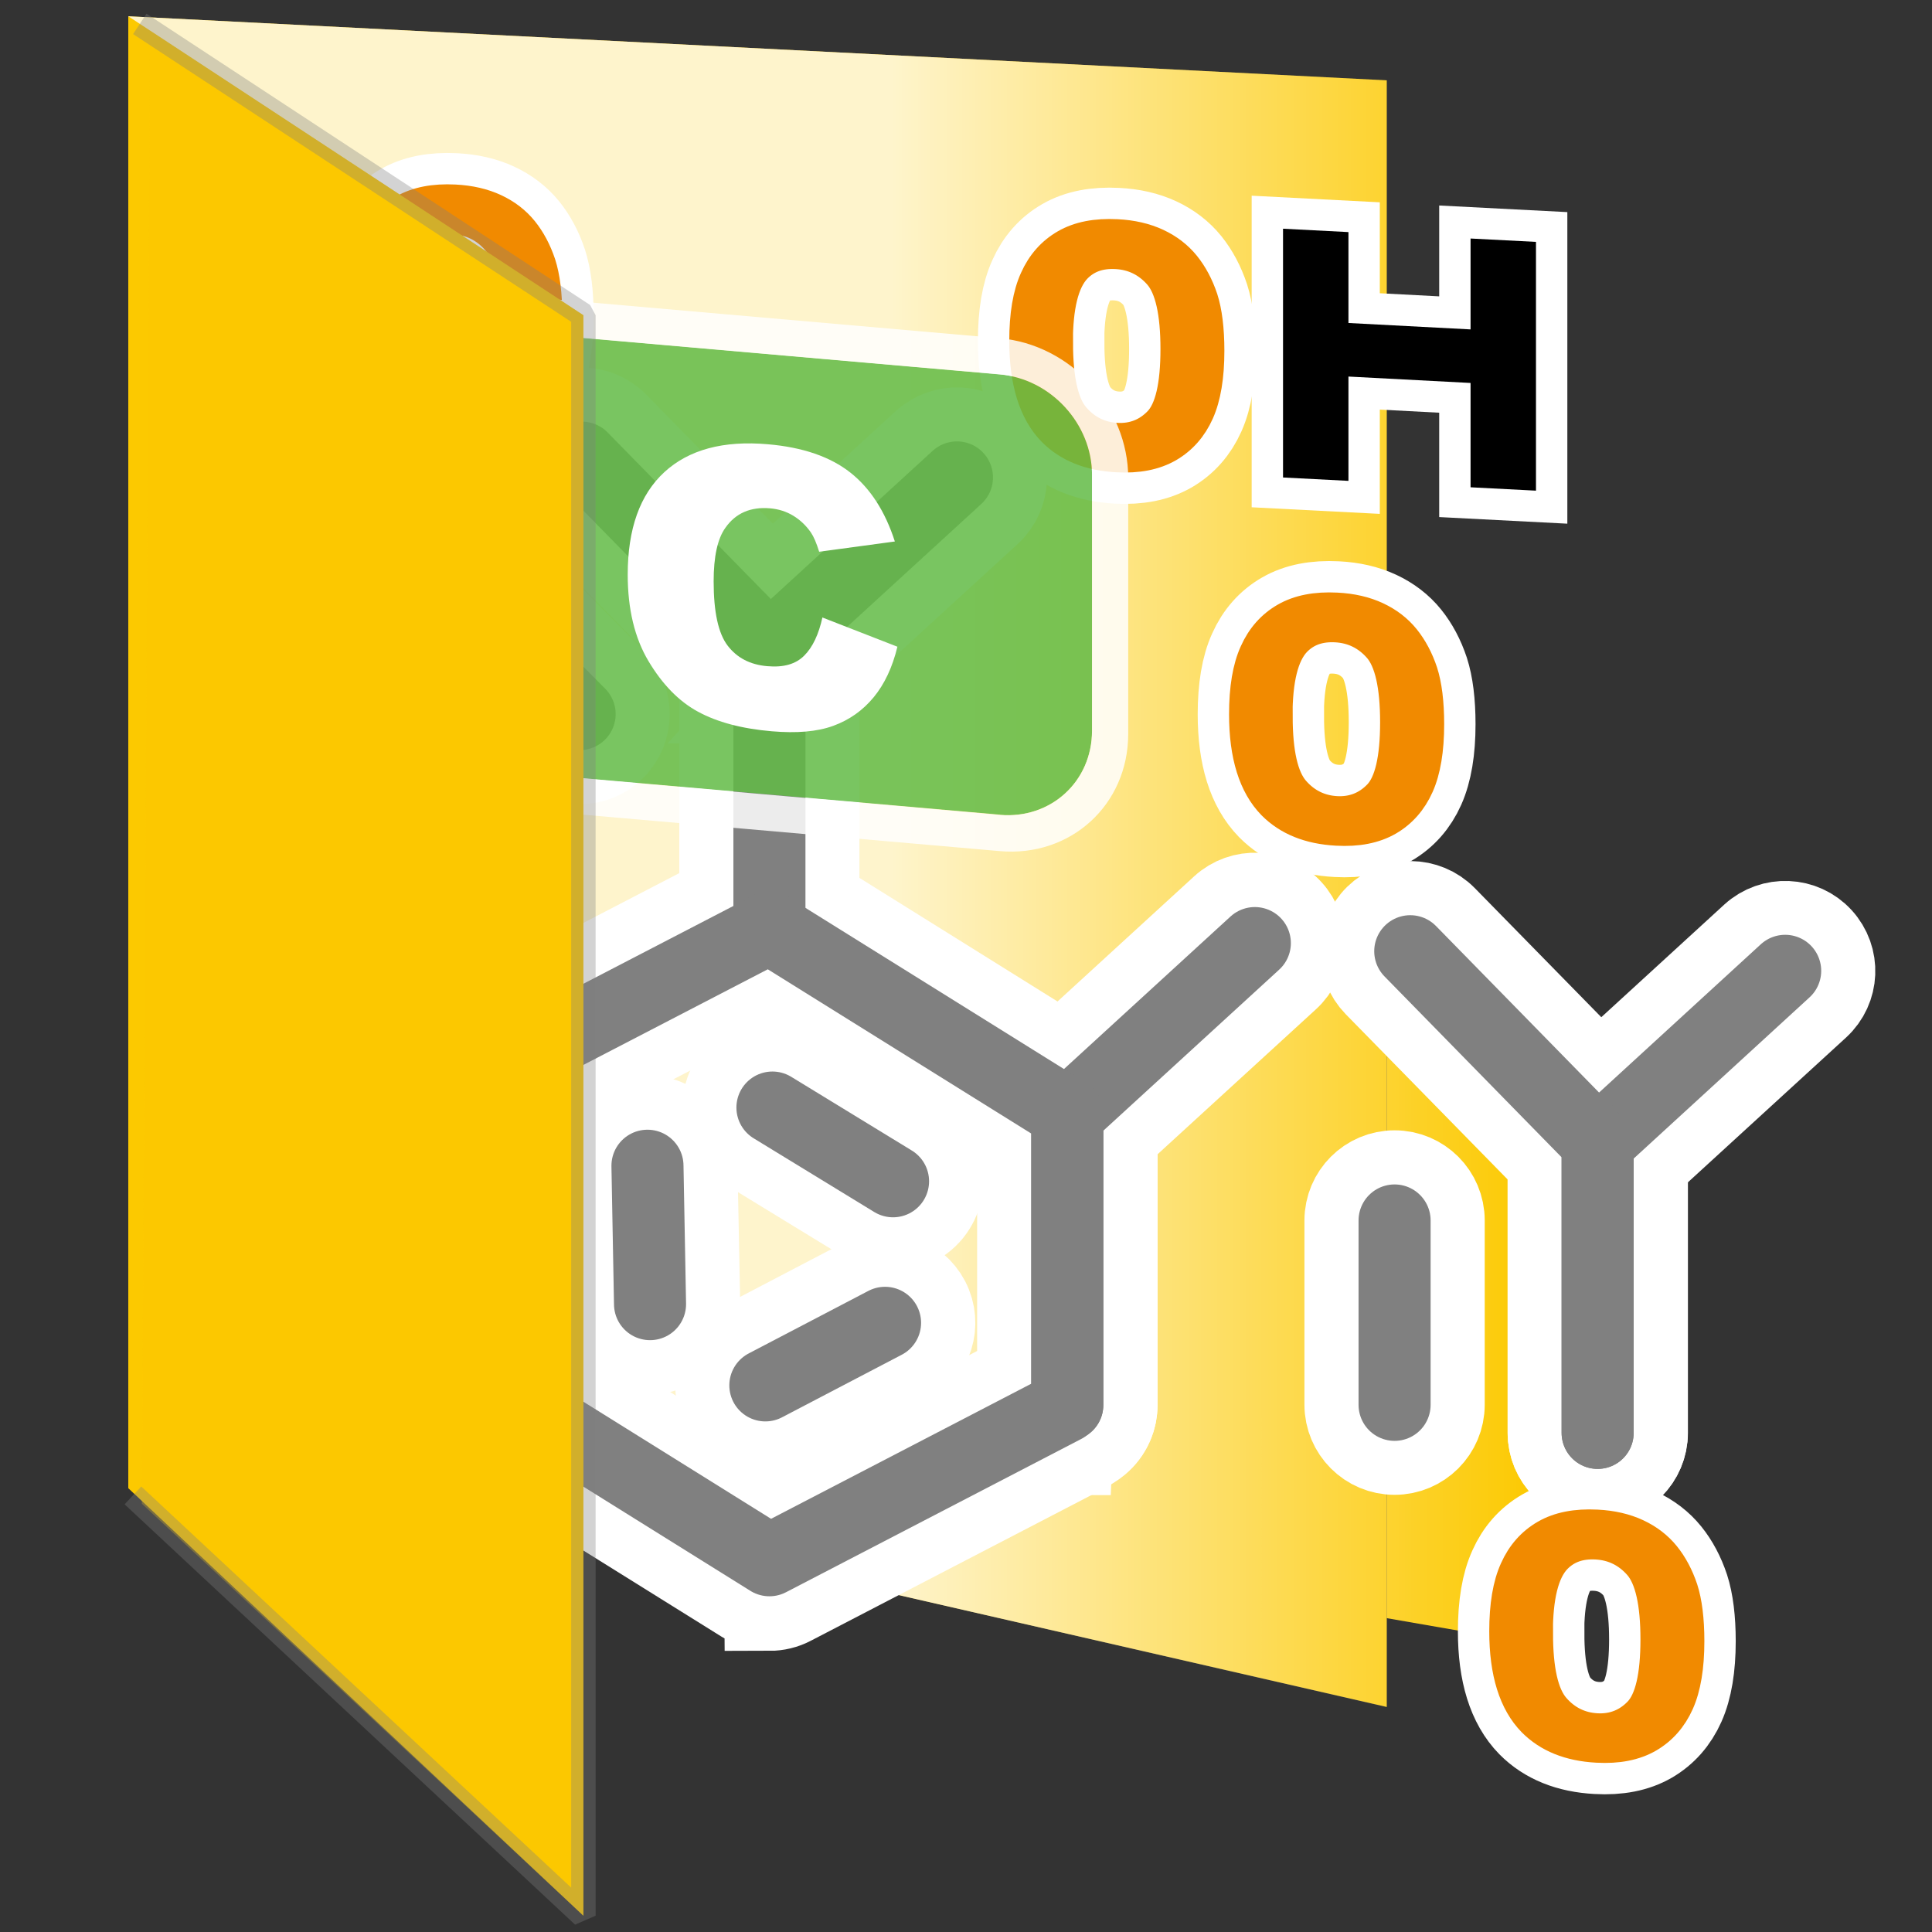 <?xml version="1.0" encoding="UTF-8"?><svg id="Layer_1" xmlns="http://www.w3.org/2000/svg" xmlns:xlink="http://www.w3.org/1999/xlink" viewBox="0 0 128.16 128.16"><rect x="0" y="0" width="128.16" height="128.16" fill="#333333" stroke="none"/><defs><style>.cls-1{stroke-width:5.98px;}.cls-1,.cls-2,.cls-3,.cls-4{stroke-miterlimit:10;}.cls-1,.cls-3{stroke:#fff;}.cls-1,.cls-5{fill:none;}.cls-2{stroke:#000;stroke-width:1.82px;}.cls-6,.cls-7,.cls-3{fill:#fff;}.cls-6,.cls-8{opacity:.85;}.cls-9{fill:url(#linear-gradient);opacity:.8;}.cls-3{stroke-width:5.98px;}.cls-4{fill:#f18a00;stroke:#f18a00;stroke-width:1.82px;}.cls-8{fill:#62bb46;}.cls-10,.cls-11{fill:#fcc900;}.cls-11{opacity:.34;stroke-linecap:square;stroke-linejoin:bevel;stroke-width:1.62px;}.cls-11,.cls-5{stroke:gray;}.cls-5{stroke-linecap:round;stroke-linejoin:round;stroke-width:4.78px;}</style><linearGradient id="linear-gradient" x1="8.51" y1="57.16" x2="102.17" y2="57.16" gradientUnits="userSpaceOnUse"><stop offset=".54" stop-color="#fff"/><stop offset="1" stop-color="#fff" stop-opacity="0"/></linearGradient></defs><polygon class="cls-10" points="8.51 1.08 91.99 5.33 91.99 113.23 8.51 94.09 8.51 1.08"/><polygon class="cls-10" points="91.99 69.22 102.17 70.99 102.17 109.11 91.99 107.34 91.99 69.22"/><path class="cls-9" d="M8.51,1.08l83.48,4.25v107.91L8.51,94.09V1.08ZM91.99,107.34l10.18,1.77v-38.11l-10.18-1.77v38.11Z"/><path class="cls-1" d="M67.86,22.62c0-1.74.23-3.12.7-4.15.46-1.03,1.15-1.81,2.07-2.34.92-.53,2.07-.75,3.46-.68,1.02.05,1.92.26,2.69.62.77.36,1.41.85,1.91,1.47s.9,1.37,1.19,2.24c.28.87.43,2.04.43,3.49,0,1.72-.23,3.1-.69,4.13-.46,1.03-1.15,1.81-2.06,2.34-.92.53-2.07.76-3.47.68-1.84-.1-3.28-.68-4.34-1.75-1.26-1.29-1.89-3.31-1.89-6.06ZM70.27,22.75c0,2.41.37,4.03,1.1,4.87.73.84,1.64,1.28,2.71,1.34s1.98-.3,2.71-1.06c.73-.76,1.1-2.35,1.1-4.75s-.37-4.04-1.1-4.87c-.73-.83-1.65-1.28-2.74-1.34s-1.93.25-2.58.92c-.81.85-1.21,2.48-1.21,4.89Z"/><path class="cls-1" d="M86.02,30.81v-14.68l2.52.13v6.03l9.92.52v-6.03l2.52.13v14.68l-2.52-.13v-6.92l-9.92-.52v6.92l-2.52-.13Z"/><path class="cls-1" d="M23.94,20.32c0-1.74.23-3.12.7-4.15.46-1.03,1.15-1.81,2.07-2.34.92-.53,2.07-.75,3.46-.68,1.02.05,1.92.26,2.69.62.77.36,1.41.85,1.91,1.47s.9,1.37,1.19,2.24c.28.87.43,2.04.43,3.49,0,1.72-.23,3.1-.69,4.13-.46,1.03-1.15,1.81-2.06,2.34-.92.53-2.07.76-3.47.68-1.84-.1-3.28-.68-4.34-1.75-1.26-1.29-1.89-3.31-1.89-6.06ZM26.34,20.45c0,2.41.37,4.03,1.1,4.87.73.84,1.64,1.28,2.71,1.34s1.98-.3,2.71-1.06c.73-.76,1.1-2.35,1.1-4.75s-.37-4.04-1.1-4.87-1.65-1.28-2.74-1.34c-1.08-.06-1.93.25-2.58.92-.81.85-1.21,2.48-1.21,4.89Z"/><path class="cls-1" d="M82.44,47.39c0-1.74.23-3.12.7-4.15.46-1.03,1.15-1.81,2.07-2.34.92-.53,2.07-.75,3.46-.68,1.02.05,1.92.26,2.69.62.77.36,1.41.85,1.91,1.47.5.62.9,1.37,1.19,2.24.28.87.43,2.04.43,3.49,0,1.72-.23,3.1-.69,4.13-.46,1.03-1.15,1.81-2.06,2.34-.92.53-2.07.76-3.47.68-1.84-.1-3.28-.68-4.34-1.75-1.26-1.29-1.89-3.31-1.89-6.06ZM84.84,47.51c0,2.41.37,4.03,1.1,4.87.73.84,1.64,1.28,2.71,1.34s1.98-.3,2.71-1.06c.73-.76,1.1-2.35,1.1-4.75s-.37-4.04-1.1-4.87c-.73-.83-1.65-1.28-2.74-1.34s-1.93.25-2.58.92c-.81.85-1.21,2.48-1.21,4.89Z"/><path class="cls-1" d="M99.7,108.22c0-1.74.23-3.12.7-4.15.46-1.03,1.15-1.81,2.07-2.34.92-.53,2.07-.75,3.46-.68,1.02.05,1.92.26,2.69.62.77.36,1.41.85,1.91,1.47.5.62.9,1.37,1.19,2.24.28.87.43,2.04.43,3.49,0,1.72-.23,3.1-.69,4.13-.46,1.03-1.15,1.81-2.06,2.34-.92.53-2.07.76-3.47.68-1.84-.1-3.28-.68-4.34-1.75-1.26-1.29-1.89-3.31-1.89-6.06ZM102.11,108.35c0,2.41.37,4.03,1.1,4.87.73.84,1.64,1.28,2.71,1.34s1.98-.3,2.71-1.06c.73-.76,1.1-2.35,1.1-4.75s-.37-4.04-1.1-4.87c-.73-.83-1.65-1.28-2.74-1.34s-1.93.25-2.58.92c-.81.85-1.21,2.48-1.21,4.89Z"/><path class="cls-3" d="M51.04,64.54c-1.65,0-2.99-1.34-2.99-2.99v-17.27l-11.59-11.82c-1.15-1.18-1.13-3.07.04-4.23,1.18-1.15,3.07-1.14,4.23.04l12.25,12.5c.26.27.47.59.62.93l.19.46c.16.37.23.76.23,1.16v18.22c0,1.65-1.34,2.99-2.99,2.99Z"/><path class="cls-3" d="M38.45,50.36c-.77,0-1.54-.3-2.13-.89l-7.29-7.36c-1.16-1.17-1.15-3.07.02-4.23,1.18-1.17,3.07-1.15,4.23.02l7.29,7.36c1.16,1.17,1.15,3.07-.02,4.23-.58.58-1.35.87-2.11.87Z"/><path class="cls-3" d="M51.04,46.31c-.4,0-.81-.08-1.21-.25-1.51-.67-2.2-2.43-1.53-3.94l.19-.44c.17-.38.41-.72.72-1l12.24-11.21c1.23-1.11,3.12-1.03,4.22.18,1.12,1.22,1.04,3.11-.18,4.23l-11.79,10.8c-.52,1.03-1.57,1.64-2.67,1.64Z"/><path class="cls-3" d="M70.81,96.19c-1.65,0-2.99-1.34-2.99-2.99v-18.99c0-.41.08-.81.25-1.19l.19-.44c.17-.39.41-.73.72-1.02l12.25-11.22c1.22-1.12,3.12-1.03,4.22.19,1.12,1.22,1.04,3.11-.18,4.22l-11.47,10.5v17.94c0,1.65-1.34,2.99-2.99,2.99Z"/><path class="cls-3" d="M105.99,98.04c-1.65,0-2.99-1.34-2.99-2.99v-18.99c0-.41.09-.83.25-1.2l.19-.44c.17-.38.41-.72.72-1l12.24-11.21c1.22-1.11,3.11-1.03,4.22.18,1.12,1.22,1.04,3.11-.18,4.23l-11.47,10.5v17.93c0,1.65-1.34,2.99-2.99,2.99Z"/><path class="cls-3" d="M105.99,98.04c-1.65,0-2.99-1.34-2.99-2.99v-18.03l-11.59-11.83c-1.15-1.18-1.13-3.07.05-4.23,1.18-1.15,3.07-1.13,4.23.04l12.25,12.5c.26.27.47.58.62.93l.19.46c.15.37.23.76.23,1.16v18.99c0,1.65-1.34,2.99-2.99,2.99Z"/><path class="cls-3" d="M92.51,96.17c-1.65,0-2.99-1.34-2.99-2.99v-12.22c0-1.65,1.34-2.99,2.99-2.99s2.99,1.34,2.99,2.99v12.22c0,1.65-1.34,2.99-2.99,2.99Z"/><path class="cls-3" d="M51.04,106.49c-.55,0-1.1-.15-1.58-.45l-19.57-12.2c-.12-.08-.24-.16-.35-.25-.67-.57-1.25-1.56-1.25-2.44v-19.28c0-.91.42-1.77,1.13-2.34.15-.12.5-.38.67-.47l19.57-10.16c.93-.49,2.06-.45,2.96.12l19.57,12.21c.14.09.27.18.39.29.65.57,1.21,1.56,1.21,2.42v19.28c0,.96-.46,1.86-1.24,2.43-.12.08-.44.3-.56.37l-19.57,10.16c-.43.23-.91.34-1.38.34ZM34.27,89.51l16.91,10.55,16.64-8.63v-15.89l-16.91-10.55-16.64,8.63v15.89Z"/><path class="cls-3" d="M59.23,81.35c-.53,0-1.07-.14-1.55-.44l-8-4.89c-1.41-.86-1.86-2.7-.99-4.11.86-1.41,2.69-1.86,4.11-.99l8,4.89c1.41.86,1.86,2.7.99,4.11-.56.92-1.55,1.43-2.55,1.43Z"/><path class="cls-3" d="M43.12,89.5c-1.63,0-2.96-1.3-2.99-2.93l-.18-9.17c-.03-1.65,1.28-3.01,2.93-3.05,1.65-.09,3.02,1.28,3.05,2.93l.18,9.17c.03,1.65-1.28,3.01-2.93,3.05h-.06Z"/><path class="cls-3" d="M50.77,94.89c-1.08,0-2.12-.58-2.65-1.61-.76-1.46-.2-3.27,1.27-4.03l7.94-4.15c1.48-.77,3.27-.2,4.04,1.27.76,1.46.2,3.27-1.27,4.03l-7.94,4.15c-.44.23-.92.34-1.38.34Z"/><path class="cls-4" d="M67.86,22.62c0-1.74.23-3.12.7-4.15.46-1.03,1.15-1.81,2.07-2.34.92-.53,2.07-.75,3.46-.68,1.02.05,1.92.26,2.69.62.77.36,1.41.85,1.91,1.47s.9,1.37,1.19,2.24c.28.87.43,2.04.43,3.49,0,1.72-.23,3.1-.69,4.13-.46,1.03-1.15,1.81-2.06,2.34-.92.53-2.07.76-3.47.68-1.84-.1-3.28-.68-4.34-1.75-1.26-1.29-1.89-3.31-1.89-6.06ZM70.27,22.75c0,2.41.37,4.03,1.1,4.87.73.84,1.64,1.28,2.71,1.34s1.98-.3,2.71-1.06c.73-.76,1.1-2.35,1.1-4.75s-.37-4.04-1.1-4.87c-.73-.83-1.65-1.28-2.74-1.34s-1.93.25-2.58.92c-.81.85-1.21,2.48-1.21,4.89Z"/><path class="cls-2" d="M86.02,30.81v-14.68l2.52.13v6.03l9.92.52v-6.03l2.52.13v14.68l-2.52-.13v-6.92l-9.92-.52v6.92l-2.52-.13Z"/><path class="cls-4" d="M23.94,20.32c0-1.74.23-3.12.7-4.15.46-1.03,1.15-1.81,2.07-2.34.92-.53,2.07-.75,3.46-.68,1.02.05,1.92.26,2.69.62.77.36,1.41.85,1.91,1.47s.9,1.37,1.19,2.24c.28.87.43,2.04.43,3.49,0,1.72-.23,3.1-.69,4.13-.46,1.03-1.15,1.81-2.06,2.34-.92.53-2.07.76-3.47.68-1.84-.1-3.28-.68-4.34-1.75-1.26-1.29-1.89-3.31-1.89-6.06ZM26.34,20.45c0,2.41.37,4.03,1.1,4.87.73.84,1.64,1.28,2.71,1.34s1.98-.3,2.71-1.06c.73-.76,1.1-2.35,1.1-4.75s-.37-4.04-1.1-4.87-1.65-1.28-2.74-1.34c-1.08-.06-1.93.25-2.58.92-.81.85-1.21,2.48-1.21,4.89Z"/><path class="cls-4" d="M82.44,47.39c0-1.74.23-3.12.7-4.15.46-1.03,1.15-1.81,2.07-2.34.92-.53,2.07-.75,3.46-.68,1.02.05,1.92.26,2.69.62.77.36,1.41.85,1.91,1.47.5.62.9,1.37,1.19,2.24.28.87.43,2.04.43,3.49,0,1.72-.23,3.1-.69,4.13-.46,1.03-1.15,1.81-2.06,2.34-.92.53-2.07.76-3.47.68-1.84-.1-3.28-.68-4.34-1.75-1.26-1.29-1.89-3.31-1.89-6.06ZM84.84,47.51c0,2.41.37,4.03,1.1,4.87.73.84,1.64,1.28,2.71,1.34s1.98-.3,2.71-1.06c.73-.76,1.1-2.35,1.1-4.75s-.37-4.04-1.1-4.87c-.73-.83-1.65-1.28-2.74-1.34s-1.93.25-2.58.92c-.81.85-1.21,2.48-1.21,4.89Z"/><path class="cls-4" d="M99.7,108.22c0-1.74.23-3.12.7-4.15.46-1.03,1.15-1.81,2.07-2.34.92-.53,2.07-.75,3.46-.68,1.02.05,1.92.26,2.69.62.77.36,1.41.85,1.91,1.47.5.62.9,1.37,1.19,2.24.28.87.43,2.04.43,3.49,0,1.72-.23,3.1-.69,4.13-.46,1.03-1.15,1.81-2.06,2.34-.92.53-2.07.76-3.47.68-1.84-.1-3.28-.68-4.34-1.75-1.26-1.29-1.89-3.31-1.89-6.06ZM102.11,108.35c0,2.41.37,4.03,1.1,4.87.73.84,1.64,1.28,2.71,1.34s1.98-.3,2.71-1.06c.73-.76,1.1-2.35,1.1-4.75s-.37-4.04-1.1-4.87c-.73-.83-1.65-1.28-2.74-1.34s-1.93.25-2.58.92c-.81.85-1.21,2.48-1.21,4.89Z"/><polyline class="cls-5" points="38.6 30.36 50.85 42.86 51.04 43.32 51.04 61.55"/><line class="cls-5" x1="31.16" y1="40.01" x2="38.45" y2="47.37"/><polyline class="cls-5" points="63.48 31.67 51.24 42.88 51.04 43.32"/><polyline class="cls-5" points="83.24 62.56 71 73.77 70.8 74.22 70.8 93.2"/><polyline class="cls-5" points="118.42 64.4 106.18 75.62 105.98 76.06 105.98 95.05"/><polyline class="cls-5" points="93.55 63.1 105.79 75.6 105.98 76.06 105.98 95.05"/><line class="cls-5" x1="92.51" y1="80.96" x2="92.51" y2="93.19"/><polyline class="cls-5" points="51.04 61.55 70.61 73.75 70.8 73.92 70.8 93.2 70.61 93.34 51.04 103.5 31.47 91.29 31.28 91.13 31.28 71.85 31.47 71.7 51.04 61.55"/><line class="cls-5" x1="51.24" y1="73.47" x2="59.24" y2="78.36"/><line class="cls-5" x1="43.12" y1="86.51" x2="42.95" y2="77.33"/><line class="cls-5" x1="58.71" y1="87.75" x2="50.77" y2="91.9"/><path class="cls-8" d="M66.33,54.05c3.37.29,6.11-2.21,6.11-5.58v-16.99c0-3.37-2.74-6.35-6.11-6.65l-45.84-4.01v-1.2h0s0,31.61,0,31.61h0s0-1.2,0-1.2l45.84,4.01Z"/><path class="cls-6" d="M66.33,22.44l-45.84-4.01v2.4l45.84,4.01c3.37.29,6.11,3.28,6.11,6.65v16.99c0,3.37-2.74,5.87-6.11,5.58l-45.84-4.01v2.4l45.84,4.01c4.69.41,8.51-3.07,8.51-7.77v-16.99c0-4.69-3.82-8.85-8.51-9.26Z"/><path class="cls-7" d="M30.94,28.02l5.7.5v18.4l-5.7-.5v-18.4Z"/><path class="cls-7" d="M54.55,40.96l4.98,1.94c-.33,1.37-.86,2.49-1.58,3.36-.72.87-1.61,1.5-2.68,1.89s-2.42.5-4.07.36c-2-.17-3.63-.61-4.9-1.3-1.27-.69-2.36-1.81-3.28-3.35-.92-1.54-1.38-3.46-1.38-5.74,0-3.04.81-5.31,2.43-6.8s3.91-2.11,6.87-1.85c2.32.2,4.14.83,5.47,1.88,1.33,1.05,2.31,2.58,2.95,4.57l-5.02.68c-.18-.58-.36-1-.55-1.28-.32-.46-.71-.83-1.17-1.11s-.97-.44-1.54-.49c-1.29-.11-2.28.32-2.96,1.29-.52.72-.78,1.91-.78,3.55,0,2.04.31,3.46.93,4.27.62.81,1.49,1.26,2.61,1.36s1.91-.14,2.47-.7.96-1.41,1.21-2.55Z"/><polygon class="cls-10" points="8.51 1.08 38.7 20.91 38.7 118.55 38.7 127.08 8.51 98.72 8.51 1.08"/><polyline class="cls-11" points="9.95 2.03 38.7 20.91 38.7 118.55 38.7 127.08 9.41 99.75"/></svg>
